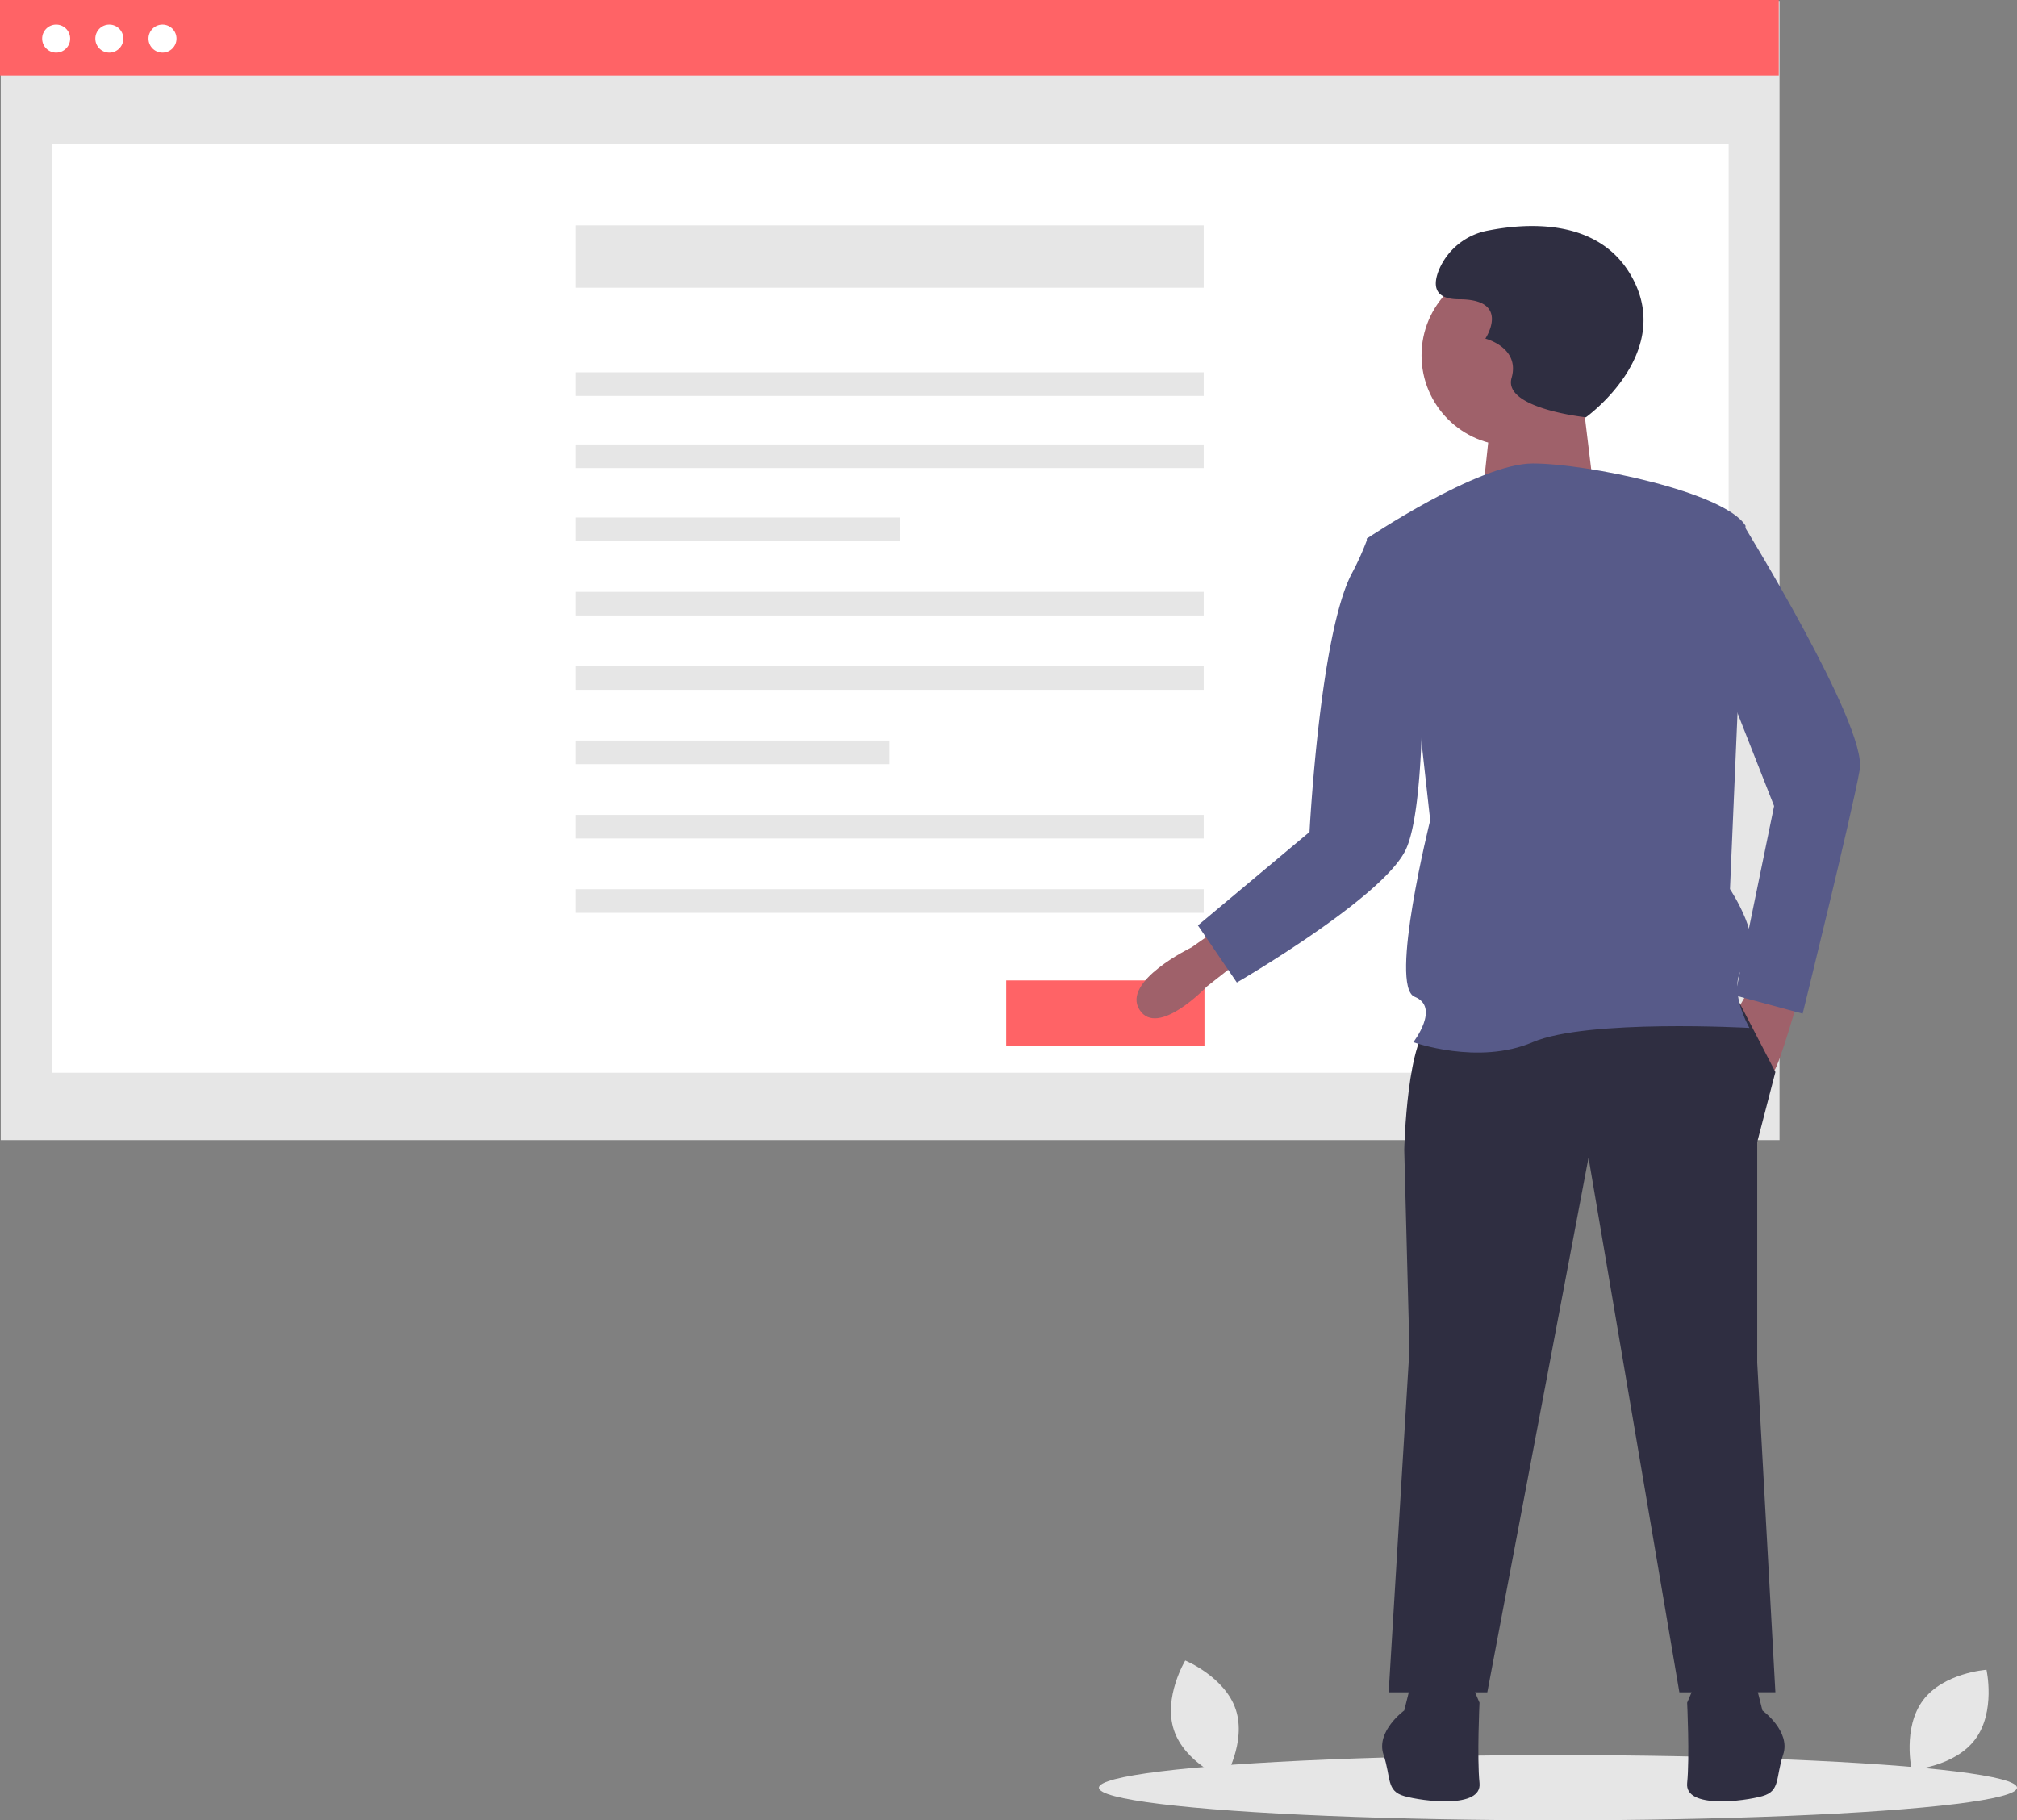 <svg id="ab240924-3aa7-47b6-b62a-c874e6e3bd4f" data-name="Layer 1" xmlns="http://www.w3.org/2000/svg" width="742.571" height="670.208" viewBox="0 0 742.571 670.208"><rect x="0" y="0" width="742.571" height="670.208" fill="#808080" stroke="none"/><title>publish_article</title><path d="M683.679,744.339c3.986,12.061-4.177,25.604-4.177,25.604s-14.625-6.012-18.611-18.073,4.177-25.604,4.177-25.604S679.694,732.278,683.679,744.339Z" transform="translate(-228.714 -114.896)" fill="#e6e6e6"/><path d="M955.901,755.284c-7.6,10.178-23.376,11.249-23.376,11.249s-3.454-15.431,4.146-25.609,23.376-11.249,23.376-11.249S963.501,745.106,955.901,755.284Z" transform="translate(-228.714 -114.896)" fill="#e6e6e6"/><ellipse cx="573.571" cy="658.208" rx="169" ry="12" fill="#e6e6e6"/><rect x="0.28" y="0.371" width="654.863" height="419.404" fill="#e6e6e6"/><rect x="19.005" y="52.975" width="617.412" height="341.988" fill="#fff"/><rect width="654.863" height="27.821" fill="#ff6366"/><circle cx="20.674" cy="14.224" r="5.156" fill="#fff"/><circle cx="40.247" cy="14.224" r="5.156" fill="#fff"/><circle cx="59.819" cy="14.224" r="5.156" fill="#fff"/><rect x="211.989" y="82.969" width="231.169" height="22.973" fill="#e6e6e6"/><rect x="211.989" y="137.083" width="231.169" height="8.701" fill="#e6e6e6"/><rect x="211.989" y="163.641" width="231.169" height="8.701" fill="#e6e6e6"/><rect x="211.989" y="190.536" width="119.445" height="8.701" fill="#e6e6e6"/><rect x="211.989" y="217.908" width="231.169" height="8.701" fill="#e6e6e6"/><rect x="211.989" y="245.28" width="231.169" height="8.701" fill="#e6e6e6"/><rect x="211.989" y="272.651" width="115.445" height="8.701" fill="#e6e6e6"/><rect x="211.989" y="300.023" width="231.169" height="8.701" fill="#e6e6e6"/><rect x="211.989" y="327.395" width="231.169" height="8.701" fill="#e6e6e6"/><rect x="370.434" y="360.969" width="73" height="24" fill="#ff6366"/><path d="M686.455,467.561l-.556.437L673.078,478.072s-18.155,19.11-24.844,8.6,19.11-22.933,19.11-22.933l9.555-6.689Z" transform="translate(-228.714 -114.896)" fill="#9f616a"/><path d="M891.414,480.46s-7.644,26.755-9.555,28.666l-14.333-21.021,6.689-11.466Z" transform="translate(-228.714 -114.896)" fill="#9f616a"/><path d="M868.96,483.805l13.377,25.799-6.689,25.799v81.219l6.689,121.351H846.983L813.539,541.136,776.274,737.973H739.964l7.644-126.129-1.911-73.575s.956-42.998,10.511-46.821S868.96,483.805,868.96,483.805Z" transform="translate(-228.714 -114.896)" fill="#2f2e41"/><path d="M874.693,733.196l2.867,11.466s10.511,7.644,7.644,16.244-.956,13.377-7.644,15.288-28.666,4.778-27.71-4.778,0-29.621,0-29.621l2.867-6.689Z" transform="translate(-228.714 -114.896)" fill="#2f2e41"/><path d="M748.564,733.196,745.697,744.662s-10.511,7.644-7.644,16.244.956,13.377,7.644,15.288,28.666,4.778,27.71-4.778,0-29.621,0-29.621l-2.867-6.689Z" transform="translate(-228.714 -114.896)" fill="#2f2e41"/><circle cx="556.637" cy="130.83" r="33.289" fill="#9f616a"/><polygon points="582.465 145.179 587.057 183.06 545.732 183.06 549.176 150.918 582.465 145.179" fill="#9f616a"/><path d="M731.842,313.244S772.93,285.534,792.996,285.534s70.709,10.511,78.353,22.933l-5.733,133.773s13.377,20.066,5.733,27.71,1.433,23.41,1.433,23.41-59.72-3.344-79.786,5.255-43.954,0-43.954,0,10.033-12.9.478-16.722,5.733-64.975,5.733-64.975l-4.3-38.699Z" transform="translate(-228.714 -114.896)" fill="#575a89"/><path d="M862.749,308.467l7.166-1.433s46.343,75.008,43.476,91.252-21.021,89.819-21.021,89.819l-24.844-6.689,14.333-69.753L858.927,353.376Z" transform="translate(-228.714 -114.896)" fill="#575a89"/><path d="M742.353,317.066l-10.033-4.3a101.993,101.993,0,0,1-5.879,13.184c-11.852,22.293-15.62,95.267-15.62,95.267l-41.087,34.399,14.333,21.021s53.475-30.984,62.109-48.732c7.21-14.822,6.211-67.364,6.211-67.364Z" transform="translate(-228.714 -114.896)" fill="#575a89"/><path d="M812.565,268.536s33.792-24.137,16.091-53.101c-12.28-20.094-37.725-18.503-52.158-15.644a24.385,24.385,0,0,0-17.839,14.035c-2.414,5.632-2.414,11.264,7.241,11.264,19.31,0,9.655,14.482,9.655,14.482s12.873,3.218,9.655,14.482S812.565,268.536,812.565,268.536Z" transform="translate(-228.714 -114.896)" fill="#2f2e41"/></svg>